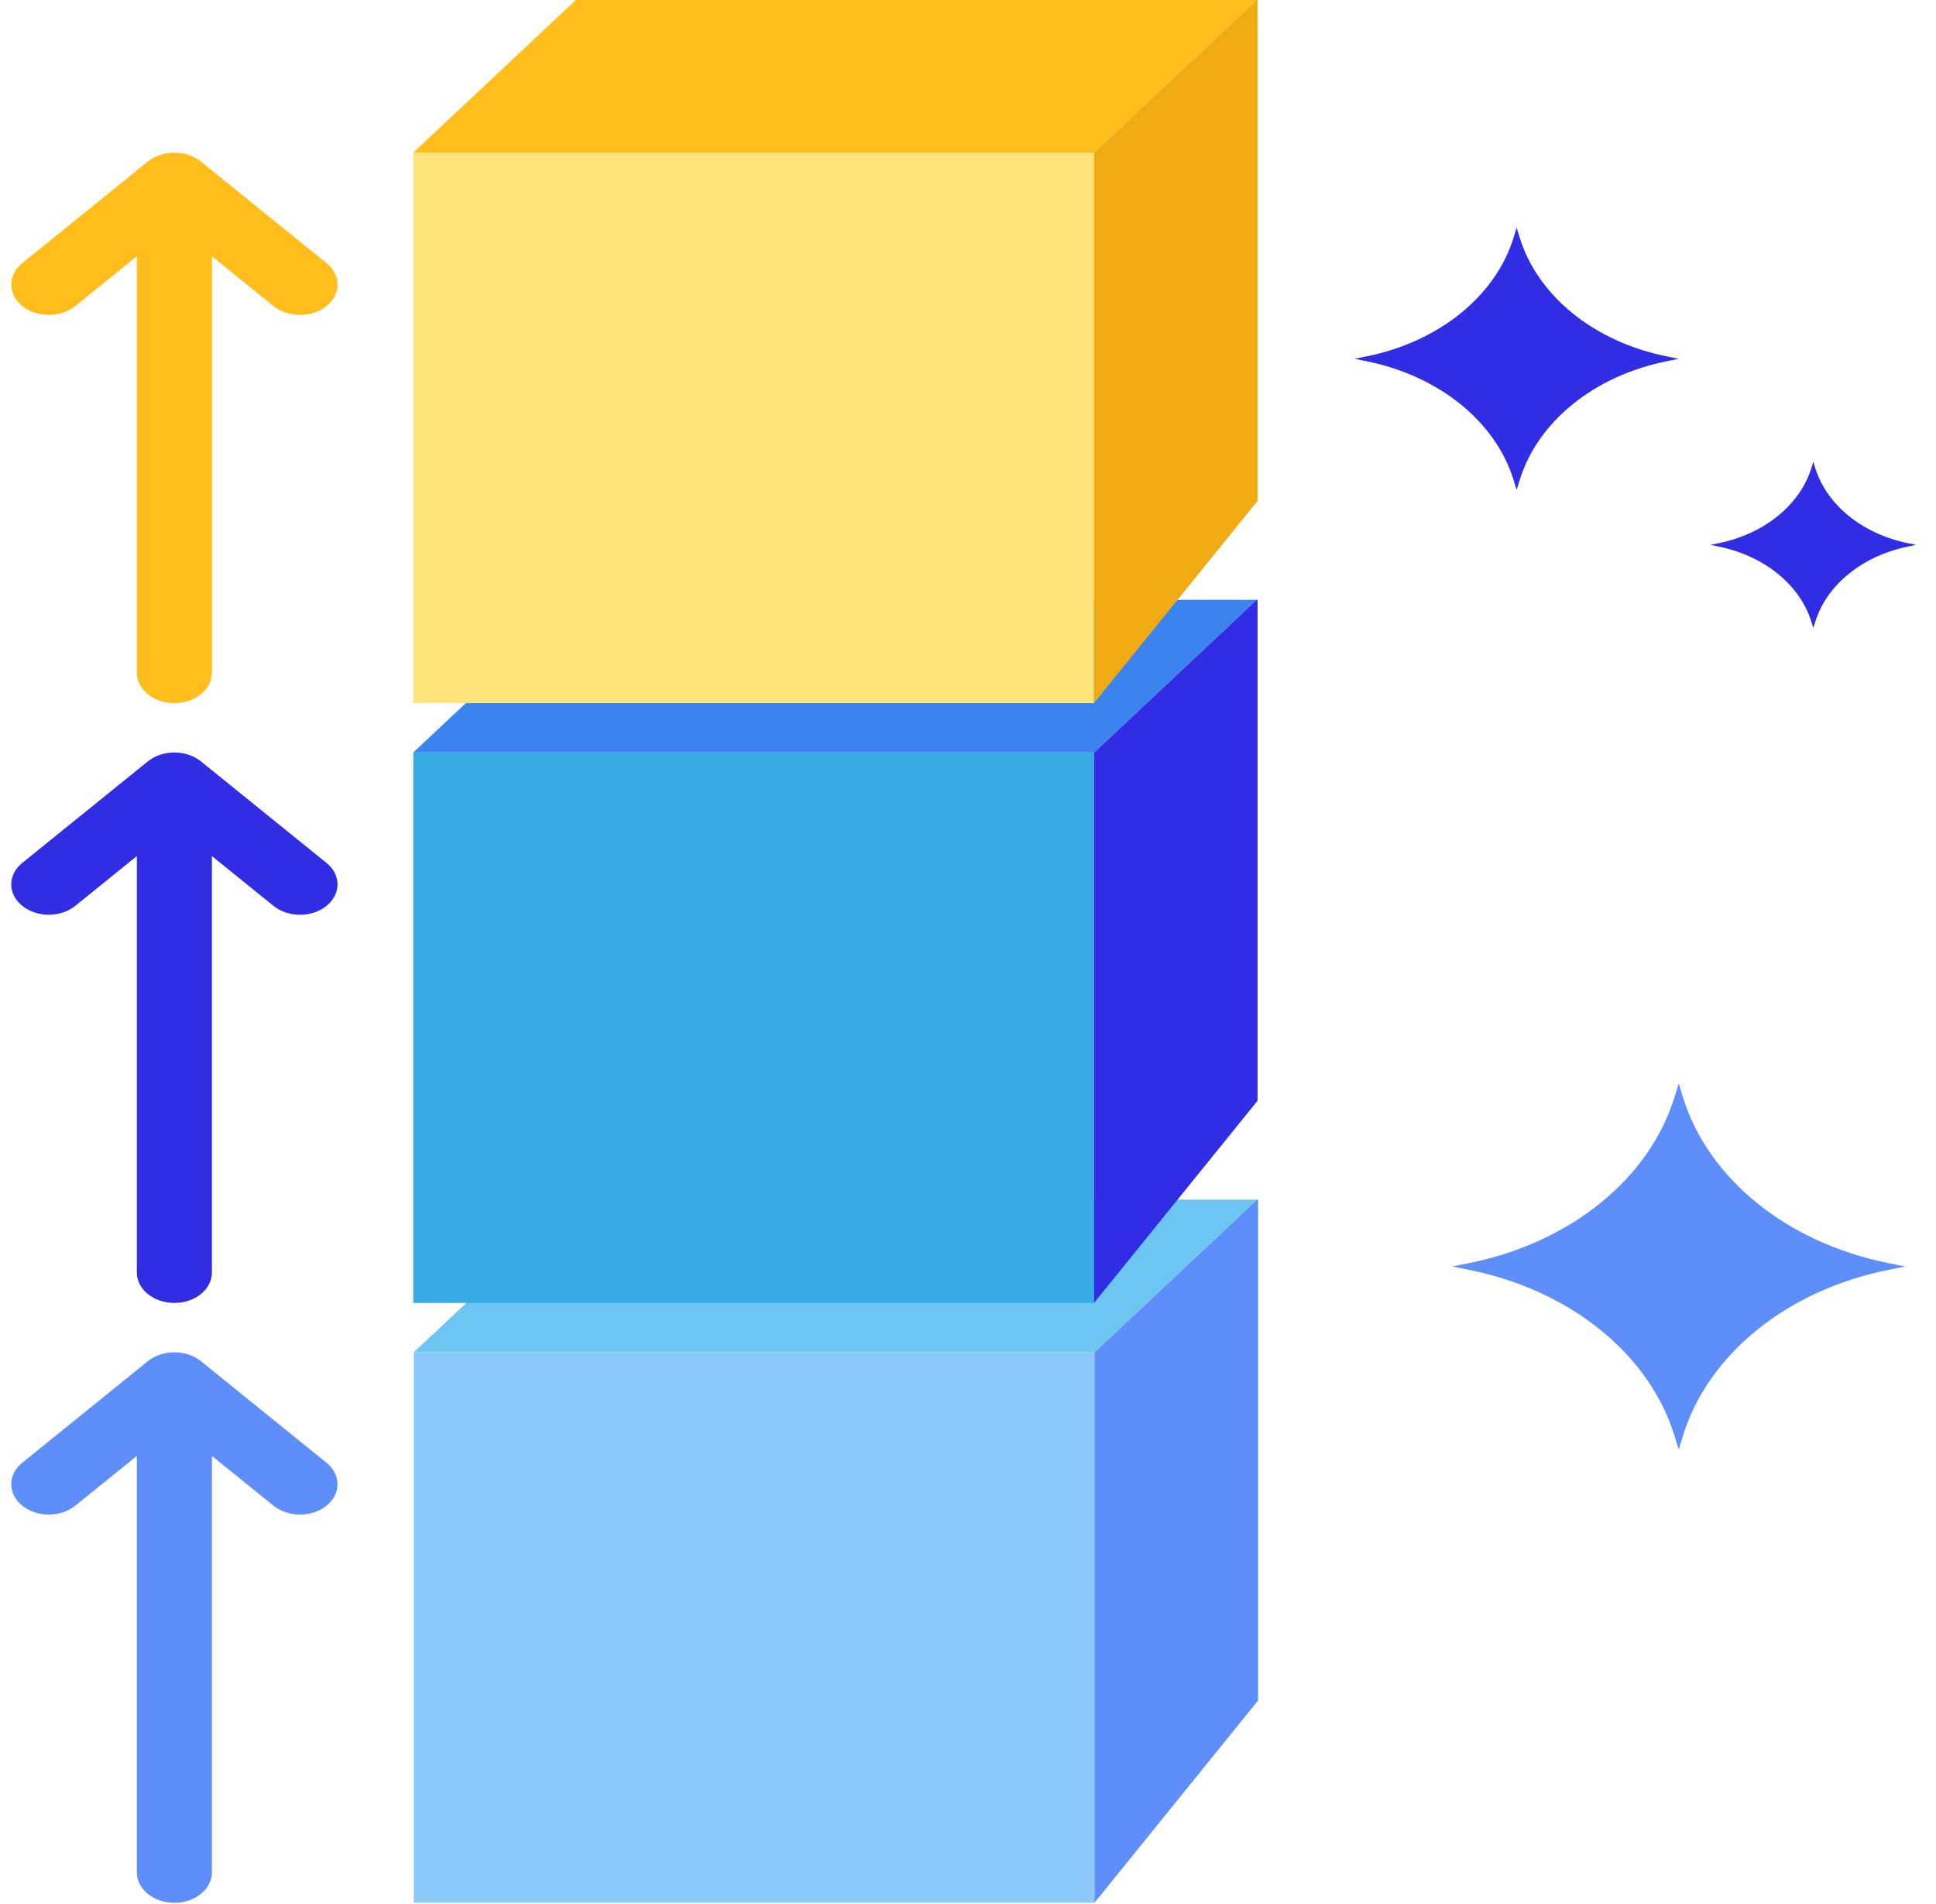 <svg width="61" height="60" viewBox="0 0 61 60" fill="none" xmlns="http://www.w3.org/2000/svg">
  <path d="M52.505 11.228C50.23 10.767 48.454 9.33 47.884 7.49L47.786 7.176L47.69 7.49C47.12 9.33 45.342 10.767 43.067 11.228L42.679 11.307L43.067 11.386C45.342 11.846 47.12 13.284 47.69 15.123L47.786 15.437L47.884 15.123C48.454 13.284 50.23 11.846 52.505 11.386L52.894 11.307L52.505 11.228Z" fill="#312DE5" />
  <path d="M60.13 17.12C58.685 16.828 57.56 15.917 57.196 14.749L57.134 14.55L57.073 14.749C56.711 15.917 55.584 16.828 54.139 17.12L53.894 17.17L54.139 17.221C55.584 17.513 56.711 18.424 57.073 19.593L57.134 19.791L57.196 19.593C57.56 18.424 58.685 17.513 60.13 17.221L60.375 17.17L60.13 17.12Z" fill="#312DE5" />
  <path d="M34.486 42.614H13.037V59.96H34.486V42.614Z" fill="#8AC9F9" />
  <path d="M39.608 37.804L34.486 42.614V59.96L39.639 53.588V37.804H39.608Z" fill="#5D8EF9" />
  <path d="M18.159 37.804L13.037 42.614H34.486L39.609 37.804H18.159Z" fill="#6DC5F2" />
  <path d="M34.471 23.712H13.022V41.059H34.471V23.712Z" fill="#38AAE4" />
  <path d="M39.593 18.902L34.471 23.712V41.059L39.624 34.686V18.902H39.593Z" fill="#312DE5" />
  <path d="M18.144 18.902L13.022 23.712H34.471L39.593 18.902H18.144Z" fill="#3B84F0" />
  <path d="M34.471 4.811H13.022V22.157H34.471V4.811Z" fill="#FFE37B" />
  <path d="M39.593 0L34.471 4.81V22.157L39.624 15.784V0H39.593Z" fill="#EFAB11" />
  <path d="M18.144 0L13.022 4.81H34.471L39.593 0H18.144Z" fill="#FFBE1B" />
  <path d="M59.482 39.8C56.306 39.157 53.826 37.15 53.029 34.581L52.895 34.144L52.758 34.581C51.962 37.15 49.483 39.157 46.305 39.8L45.764 39.909L46.305 40.02C49.483 40.664 51.962 42.669 52.758 45.238L52.895 45.676L53.029 45.238C53.826 42.669 56.306 40.664 59.482 40.02L60.024 39.909L59.482 39.8Z" fill="#5D8EF9" />
  <path d="M10.288 46.095L6.331 42.895C5.869 42.521 5.12 42.521 4.658 42.895L0.701 46.095C0.239 46.468 0.239 47.074 0.701 47.447C1.163 47.821 1.911 47.821 2.373 47.447L4.312 45.879V59.004C4.312 59.532 4.842 59.961 5.495 59.961C6.147 59.961 6.677 59.532 6.677 59.004V45.879L8.616 47.447C8.847 47.634 9.15 47.727 9.452 47.727C9.755 47.727 10.058 47.634 10.289 47.447C10.75 47.074 10.75 46.468 10.288 46.095Z" fill="#5D8EF9" />
  <path d="M10.288 27.193L6.331 23.993C5.869 23.619 5.12 23.619 4.658 23.993L0.701 27.193C0.239 27.567 0.239 28.172 0.701 28.545C1.163 28.919 1.911 28.919 2.373 28.545L4.312 26.977V40.102C4.312 40.631 4.842 41.059 5.495 41.059C6.147 41.059 6.677 40.631 6.677 40.102V26.977L8.616 28.545C8.847 28.732 9.15 28.826 9.452 28.826C9.755 28.826 10.058 28.732 10.289 28.545C10.75 28.172 10.75 27.567 10.288 27.193Z" fill="#312DE5" />
  <path d="M10.288 8.291L6.331 5.091C5.869 4.717 5.12 4.717 4.658 5.091L0.701 8.291C0.239 8.665 0.239 9.27 0.701 9.644C1.163 10.017 1.911 10.017 2.373 9.644L4.312 8.076V21.201C4.312 21.729 4.842 22.157 5.495 22.157C6.147 22.157 6.677 21.729 6.677 21.201V8.076L8.616 9.644C8.847 9.83 9.15 9.924 9.452 9.924C9.755 9.924 10.058 9.83 10.289 9.644C10.75 9.27 10.75 8.665 10.288 8.291Z" fill="#FFBE1B" />
</svg>
  